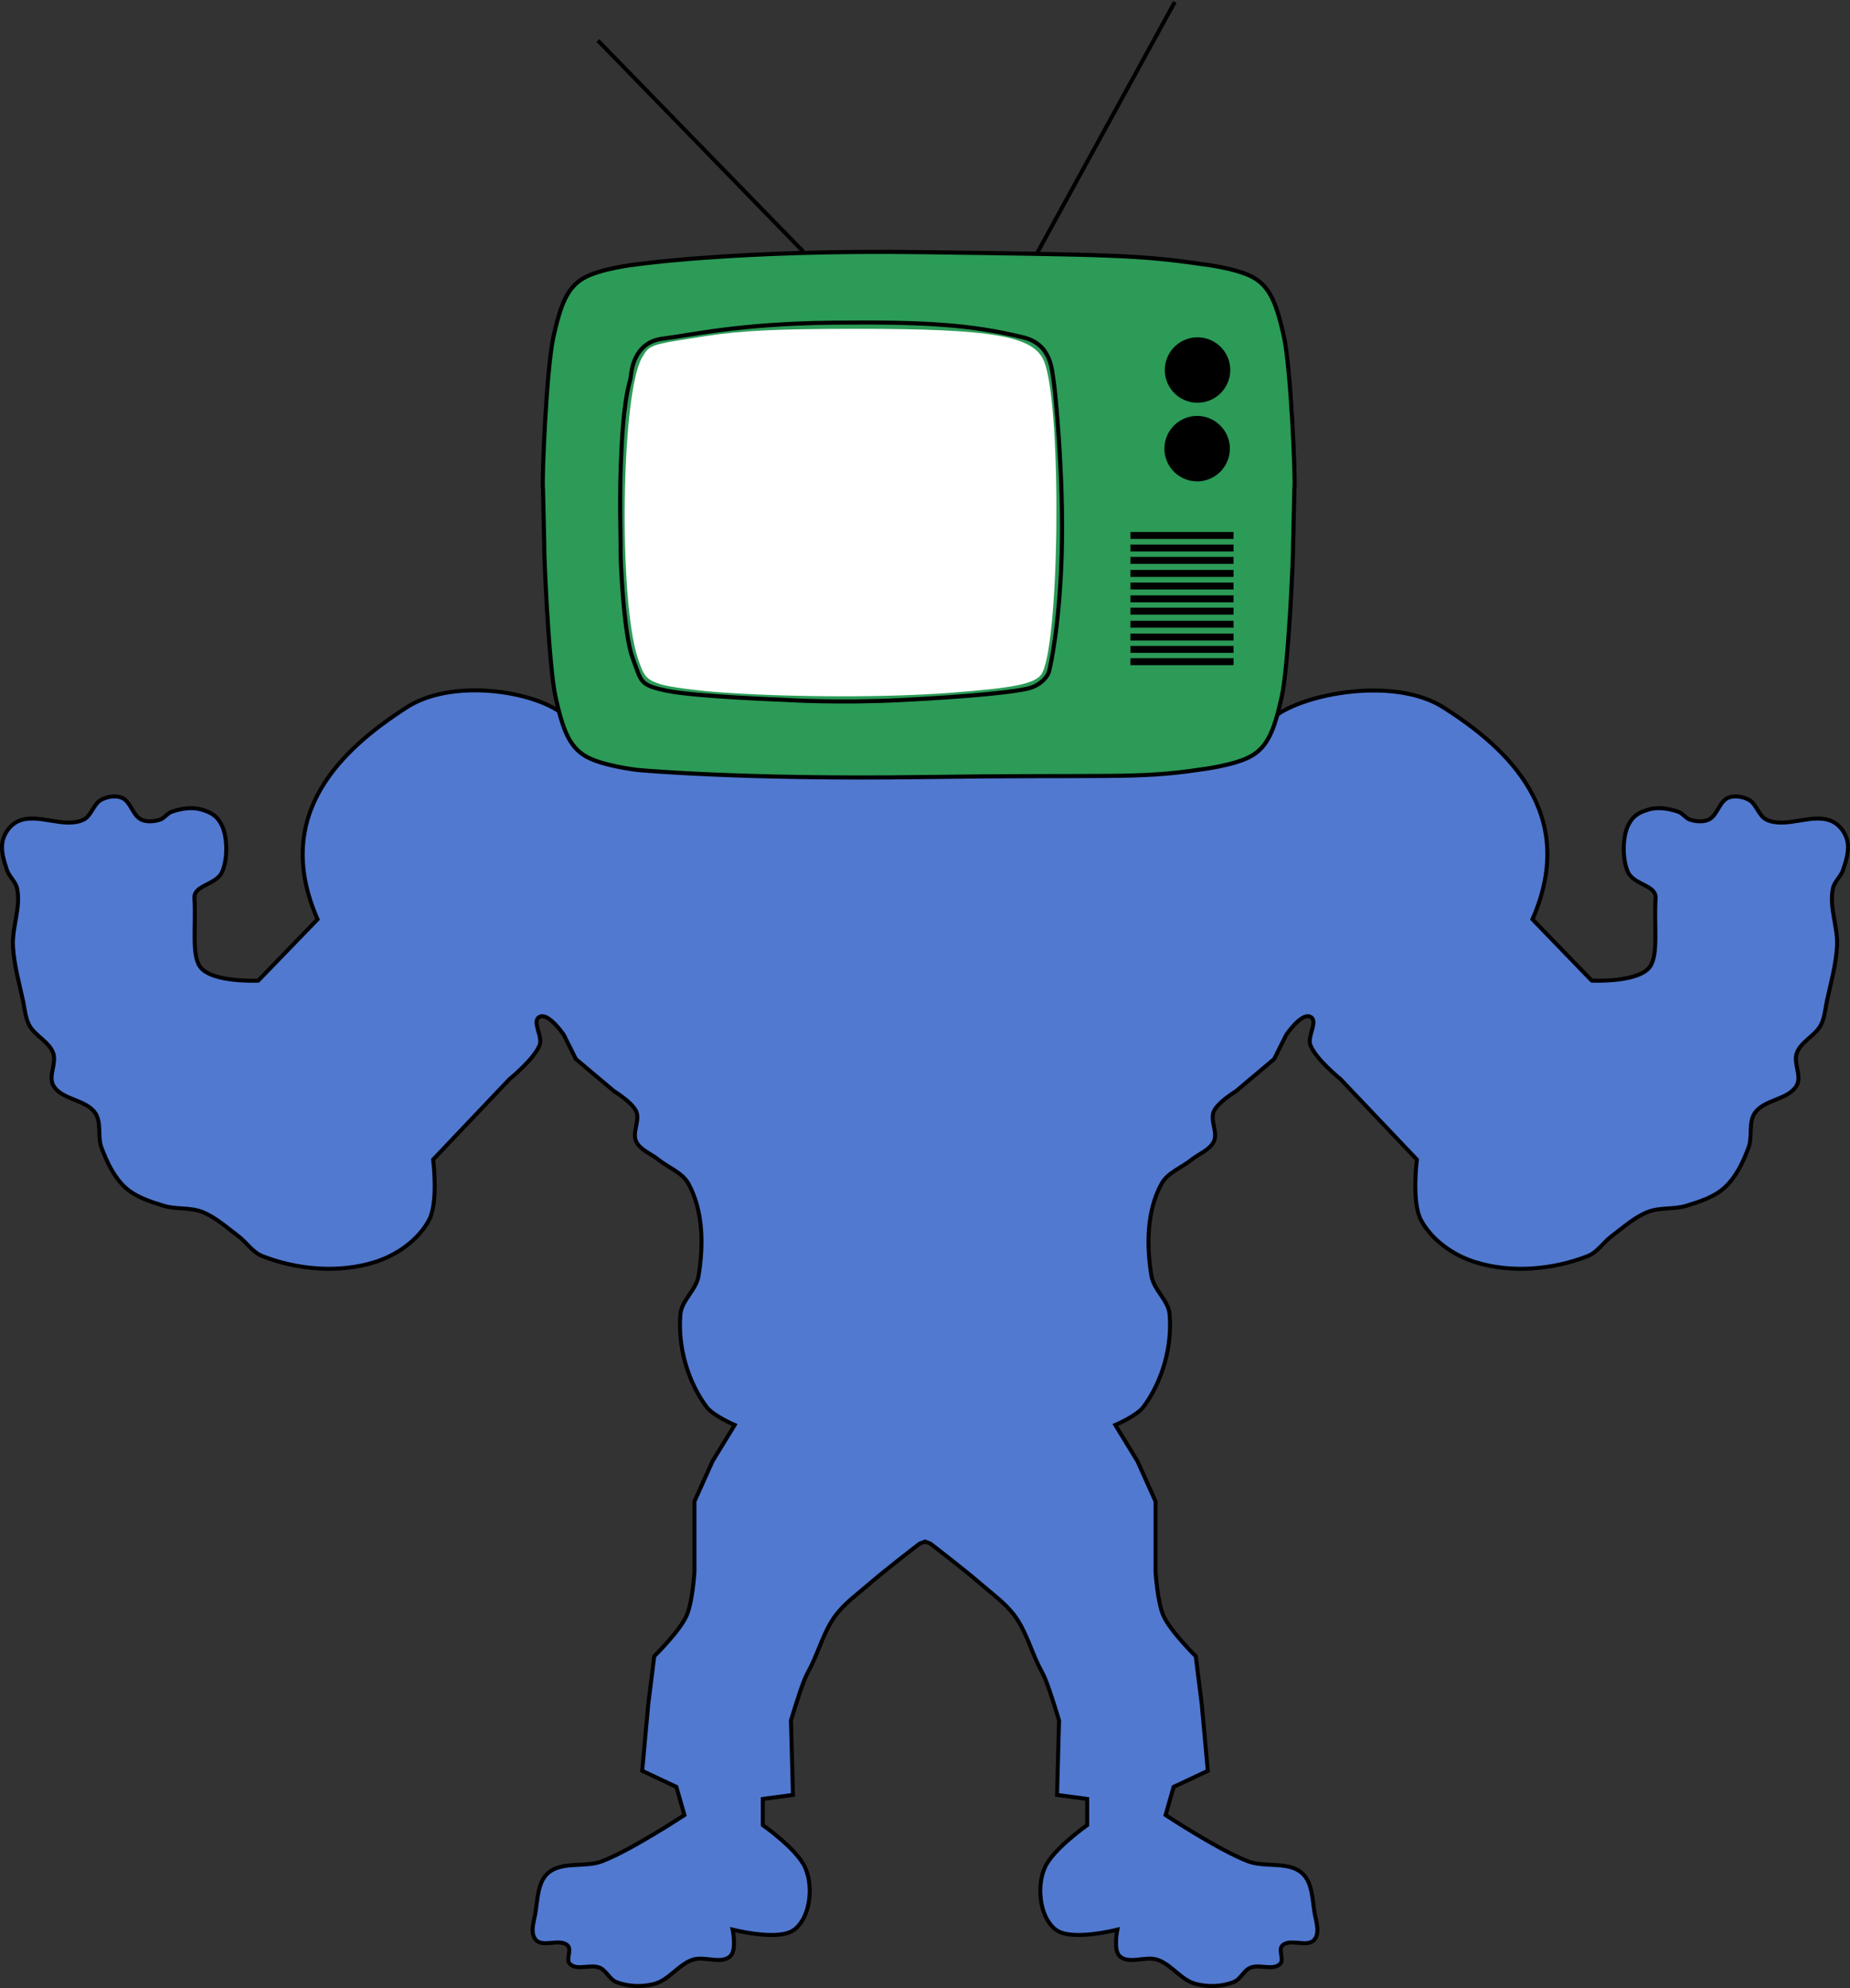 <?xml version="1.0" encoding="UTF-8" standalone="no"?>
<!-- Created with Inkscape (http://www.inkscape.org/) -->

<svg
   xmlns:dc="http://purl.org/dc/elements/1.1/"
   xmlns:cc="http://creativecommons.org/ns#"
   xmlns:rdf="http://www.w3.org/1999/02/22-rdf-syntax-ns#"
   xmlns:svg="http://www.w3.org/2000/svg"
   xmlns="http://www.w3.org/2000/svg"
   version="1.1"
   width="464.806"
   height="499.387"
   id="svg2">
  <rect width="100%" height="100%" fill="#333333" stroke="none"/>
  <defs
     id="defs4" />
  <g
     transform="translate(-53.308,-172.663)"
     id="layer1">
    <path
       d="m 374.342,352.087 c 8.377,-5.597 29.812,-9.19 41.516,-1.781 16.288,10.311 34.124,26.777 22.476,53.286 l 14.9,15.405 c 0,0 11.783,0.591 14.647,-3.536 2.153,-3.102 0.947,-10.346 1.389,-17.173 0.216,-3.335 -5.447,-3.285 -6.945,-6.566 -1.498,-3.281 -1.306,-8.9 0,-11.617 1.306,-2.717 2.994,-3.395 5.051,-4.041 2.415,-0.758 5.18,-0.309 7.576,0.505 1.15,0.39 1.869,1.668 3.03,2.02 1.45,0.439 3.16,0.613 4.546,0 2.289,-1.013 2.714,-4.659 5.051,-5.556 1.58,-0.607 3.541,-0.259 5.051,0.505 2.021,1.023 2.491,4.098 4.546,5.051 5.043,2.338 11.712,-2.012 16.668,0.505 1.711,0.869 3.034,2.693 3.536,4.546 0.665,2.459 -0.209,5.158 -1.01,7.576 -0.545,1.645 -2.149,2.854 -2.525,4.546 -1.064,4.777 1.29,9.761 1.01,14.647 -0.264,4.615 -1.543,9.12 -2.525,13.637 -0.442,2.035 -0.559,4.211 -1.515,6.061 -1.425,2.758 -4.984,4.16 -6.061,7.071 -0.935,2.526 1.271,5.706 0,8.081 -2.005,3.746 -8.282,3.514 -10.607,7.071 -1.59,2.433 -0.498,5.864 -1.515,8.586 -1.374,3.678 -3.152,7.464 -6.061,10.102 -2.622,2.377 -6.214,3.501 -9.596,4.546 -3.094,0.955 -6.58,0.337 -9.596,1.515 -3.393,1.325 -6.173,3.882 -9.091,6.061 -2.107,1.573 -3.613,4.09 -6.061,5.051 -8.789,3.451 -19.275,4.339 -28.284,1.515 -5.495,-1.723 -10.936,-5.52 -13.637,-10.607 -2.374,-4.471 -1.01,-15.152 -1.01,-15.152 l -19.193,-20.203 c 0,0 -6.226,-5.016 -7.576,-8.586 -0.834,-2.205 2.108,-6.017 0,-7.071 -2.259,-1.129 -6.061,4.546 -6.061,4.546 l -3.03,6.061 -9.596,8.081 c 0,0 -4.543,2.762 -5.556,5.051 -1.022,2.309 1.081,5.294 0,7.576 -1.025,2.162 -3.696,3.041 -5.556,4.546 -2.514,2.034 -6.02,3.226 -7.576,6.061 -3.75,6.828 -3.821,15.552 -2.525,23.234 0.589,3.49 4.251,6.069 4.546,9.596 0.671,8.02 -1.776,16.766 -6.566,23.234 -1.668,2.252 -7.071,4.546 -7.071,4.546 l 5.556,9.091 4.546,10.102 0,17.678 c 0,0 0.46,7.686 2.02,11.112 1.787,3.924 8.081,10.102 8.081,10.102 l 1.515,12.122 1.01,11.112 0.505,5.556 -8.586,4.041 -2.02,7.071 c 0,0 13.315,8.792 20.708,11.617 4.35,1.662 10.204,-0.116 13.637,3.03 2.473,2.266 2.519,6.281 3.03,9.596 0.359,2.33 1.505,5.257 0,7.071 -1.75,2.109 -6.217,-0.494 -8.081,1.515 -1.037,1.118 0.561,3.456 -0.505,4.546 -1.782,1.821 -5.256,-0.042 -7.576,1.01 -1.63,0.739 -2.382,2.862 -4.041,3.536 -2.968,1.205 -6.497,1.314 -9.596,0.505 -3.661,-0.956 -6.022,-4.82 -9.596,-6.061 -3.039,-1.055 -7.354,1.296 -9.596,-1.01 -1.53,-1.574 -0.505,-6.566 -0.505,-6.566 0,0 -10.256,2.647 -14.647,0.505 -2.058,-1.004 -3.384,-3.362 -4.041,-5.556 -1.014,-3.391 -0.927,-7.37 0.505,-10.607 2.023,-4.573 10.607,-10.607 10.607,-10.607 l 0,-6.566 -7.576,-1.01 0.505,-18.688 c 0,0 -2.109,-7.164 -3.536,-10.607 -0.432,-1.043 -1.018,-2.016 -1.515,-3.03 -2.054,-4.193 -3.304,-8.859 -6.061,-12.627 -2.321,-3.172 -5.618,-5.505 -8.586,-8.081 -4.07,-3.534 -12.627,-10.102 -12.627,-10.102 l -1.353,-0.505 -1.353,0.505 c 0,0 -8.557,6.568 -12.627,10.102 -2.968,2.577 -6.266,4.909 -8.586,8.081 -2.757,3.768 -4.007,8.434 -6.061,12.627 -0.497,1.014 -1.083,1.987 -1.515,3.03 -1.426,3.443 -3.536,10.607 -3.536,10.607 l 0.505,18.688 -7.576,1.01 0,6.566 c 0,0 8.584,6.034 10.607,10.607 1.432,3.237 1.519,7.215 0.505,10.607 -0.656,2.194 -1.982,4.552 -4.041,5.556 -4.391,2.141 -14.647,-0.505 -14.647,-0.505 0,0 1.025,4.992 -0.505,6.566 -2.242,2.306 -6.558,-0.045 -9.596,1.01 -3.574,1.241 -5.936,5.105 -9.596,6.061 -3.099,0.809 -6.629,0.7 -9.596,-0.505 -1.658,-0.673 -2.411,-2.796 -4.041,-3.536 -2.32,-1.052 -5.794,0.811 -7.576,-1.01 -1.066,-1.09 0.532,-3.428 -0.505,-4.546 -1.864,-2.009 -6.331,0.594 -8.081,-1.515 -1.505,-1.814 -0.359,-4.742 0,-7.071 0.511,-3.315 0.557,-7.33 3.03,-9.596 3.433,-3.146 9.287,-1.369 13.637,-3.03 7.393,-2.825 20.708,-11.617 20.708,-11.617 l -2.02,-7.071 -8.586,-4.041 0.505,-5.556 1.01,-11.112 1.515,-12.122 c 0,0 6.294,-6.177 8.081,-10.102 1.56,-3.426 2.02,-11.112 2.02,-11.112 l 0,-17.678 4.546,-10.102 5.556,-9.091 c 0,0 -5.403,-2.294 -7.071,-4.546 -4.79,-6.467 -7.237,-15.214 -6.566,-23.234 0.295,-3.527 3.957,-6.106 4.546,-9.596 1.295,-7.682 1.224,-16.405 -2.525,-23.234 -1.557,-2.835 -5.062,-4.027 -7.576,-6.061 -1.86,-1.505 -4.531,-2.383 -5.556,-4.546 -1.081,-2.282 1.022,-5.267 0,-7.576 -1.013,-2.289 -5.556,-5.051 -5.556,-5.051 l -9.596,-8.081 -3.03,-6.061 c 0,0 -3.802,-5.675 -6.061,-4.546 -2.108,1.054 0.834,4.866 0,7.071 -1.35,3.57 -7.576,8.586 -7.576,8.586 l -19.193,20.203 c 0,0 1.364,10.682 -1.01,15.152 -2.701,5.086 -8.142,8.884 -13.637,10.607 -9.009,2.824 -19.496,1.935 -28.284,-1.515 -2.448,-0.961 -3.954,-3.477 -6.061,-5.051 -2.918,-2.179 -5.699,-4.736 -9.091,-6.061 -3.017,-1.178 -6.502,-0.56 -9.596,-1.515 -3.382,-1.044 -6.974,-2.169 -9.596,-4.546 -2.909,-2.637 -4.687,-6.423 -6.061,-10.102 -1.017,-2.723 0.074,-6.153 -1.515,-8.586 -2.324,-3.557 -8.602,-3.325 -10.607,-7.071 -1.271,-2.375 0.935,-5.555 0,-8.081 -1.077,-2.912 -4.636,-4.313 -6.061,-7.071 -0.956,-1.85 -1.073,-4.026 -1.515,-6.061 -0.982,-4.517 -2.261,-9.022 -2.525,-13.637 -0.279,-4.886 2.074,-9.87 1.01,-14.647 -0.377,-1.692 -1.98,-2.9 -2.525,-4.546 -0.801,-2.419 -1.676,-5.117 -1.01,-7.576 0.501,-1.853 1.824,-3.676 3.536,-4.546 4.956,-2.517 11.625,1.833 16.668,-0.505 2.055,-0.953 2.525,-4.027 4.546,-5.051 1.509,-0.764 3.471,-1.112 5.051,-0.505 2.336,0.897 2.762,4.543 5.051,5.556 1.386,0.613 3.095,0.439 4.546,0 1.162,-0.352 1.881,-1.63 3.03,-2.02 2.397,-0.814 5.161,-1.263 7.576,-0.505 2.057,0.646 3.745,1.324 5.051,4.041 1.306,2.717 1.498,8.336 0,11.617 -1.498,3.281 -7.161,3.231 -6.945,6.566 0.442,6.826 -0.764,14.07 1.389,17.173 2.864,4.126 14.647,3.536 14.647,3.536 l 14.9,-15.405 c -11.648,-26.508 6.26,-42.862 22.476,-53.286 10.755,-6.913 29.962,-4.483 38.339,1.114"
       id="path3185"
       style="fill:#5179d0;fill-opacity:1;stroke:#000000;stroke-width:1px;stroke-linecap:butt;stroke-linejoin:miter;stroke-opacity:1" />
    <path
       d="m 378.187,309.549 c 0,0 0.138,-4.879 0.332,-14.097 0.338,-1.77 -0.867,-30.345 -2.624,-38.221 -1.757,-7.876 -3.352,-12.367 -7.583,-14.808 -4.231,-2.441 -13.015,-3.41 -13.015,-3.41 -15.763,-2.331 -23.893,-2.358 -70.142,-3.008 -46.249,-0.65 -72.22,3.109 -72.22,3.109 0,0 -8.776,0.975 -13.007,3.416 -4.231,2.441 -5.826,6.932 -7.583,14.808 -1.757,7.876 -2.95,36.451 -2.613,38.221 0.194,9.218 0.321,14.097 0.321,14.097 m -0.008,-0.017 c -0.098,1.757 1.107,30.332 2.864,38.208 1.757,7.876 3.352,12.367 7.583,14.808 4.231,2.441 13.015,3.423 13.015,3.423 0,0 25.877,2.435 71.701,1.784 45.824,-0.651 53.765,0.521 69.454,-1.86 0,0 8.854,-1.014 13.085,-3.454 4.231,-2.441 5.826,-6.932 7.583,-14.808 1.757,-7.876 2.962,-36.451 2.864,-38.208"
       id="path3075-4"
       style="fill:#2b9b57;fill-opacity:1;stroke:#000000;stroke-width:1.035px;stroke-linecap:butt;stroke-linejoin:miter;stroke-opacity:1" />
    <path
       d="m 250.379,348.466 c 0,0 -22.463,-0.82 -29.48,-2.278 -7.017,-1.458 -6.379,-2.187 -8.657,-8.293 -2.278,-6.106 -3.098,-25.151 -3.007,-27.247 0.091,-2.096 -0.456,-12.758 0.273,-26.154 0.729,-13.396 2.141,-15.811 2.278,-17.132 0.137,-1.321 0.683,-8.703 7.974,-9.614 7.29,-0.911 19.045,-3.766 42.758,-4.024 23.713,-0.258 34.836,0.537 47.812,3.673 7.23,1.747 7.211,8.195 7.732,11.148 0.275,1.557 2.577,24.163 1.998,43.173 -0.58,19.009 -2.964,28.674 -3.157,29.512 -0.193,0.838 -1.224,2.771 -4.06,3.995 -2.835,1.224 -16.496,2.449 -32.992,3.286 -16.496,0.838 -29.472,-0.045 -29.472,-0.045 z"
       id="path3096"
       style="fill:none;stroke:#000000;stroke-width:1.031px;stroke-linecap:butt;stroke-linejoin:miter;stroke-opacity:1" />
    <path
       d="m 343.188,258.706 a 7.969,7.969 0 1 1 -15.938,0 7.969,7.969 0 1 1 15.938,0 z"
       transform="matrix(1.031,0,0,1.031,8.572,-1.109)"
       id="path3098"
       style="fill:#000000;fill-opacity:1" />
    <path
       d="m 343.188,258.706 a 7.969,7.969 0 1 1 -15.938,0 7.969,7.969 0 1 1 15.938,0 z"
       transform="matrix(1.031,0,0,1.031,8.475,18.641)"
       id="path3098-5"
       style="fill:#000000;fill-opacity:1" />
    <rect
       width="25.904"
       height="1.74"
       x="337.329"
       y="306.306"
       id="rect3118"
       style="fill:#000000;fill-opacity:1" />
    <rect
       width="25.904"
       height="1.74"
       x="337.329"
       y="309.463"
       id="rect3138"
       style="fill:#000000;fill-opacity:1" />
    <rect
       width="25.904"
       height="1.74"
       x="337.329"
       y="312.556"
       id="rect3140"
       style="fill:#000000;fill-opacity:1" />
    <rect
       width="25.904"
       height="1.74"
       x="337.329"
       y="315.842"
       id="rect3142"
       style="fill:#000000;fill-opacity:1" />
    <rect
       width="25.904"
       height="1.74"
       x="337.329"
       y="319"
       id="rect3144"
       style="fill:#000000;fill-opacity:1" />
    <rect
       width="25.904"
       height="1.74"
       x="337.329"
       y="322.221"
       id="rect3146"
       style="fill:#000000;fill-opacity:1" />
    <rect
       width="25.904"
       height="1.74"
       x="337.329"
       y="325.314"
       id="rect3148"
       style="fill:#000000;fill-opacity:1" />
    <rect
       width="25.904"
       height="1.74"
       x="337.329"
       y="328.601"
       id="rect3150"
       style="fill:#000000;fill-opacity:1" />
    <rect
       width="25.904"
       height="1.74"
       x="337.329"
       y="331.823"
       id="rect3152"
       style="fill:#000000;fill-opacity:1" />
    <rect
       width="25.904"
       height="1.74"
       x="337.329"
       y="334.915"
       id="rect3154"
       style="fill:#000000;fill-opacity:1" />
    <rect
       width="25.904"
       height="1.74"
       x="337.329"
       y="338.008"
       id="rect3156"
       style="fill:#000000;fill-opacity:1" />
    <path
       d="m 255.156,235.893 -51.625,-53.047"
       id="path3181"
       style="fill:none;stroke:#000000;stroke-width:1px;stroke-linecap:butt;stroke-linejoin:miter;stroke-opacity:1" />
    <path
       d="m 313.69,236.582 34.781,-63.419"
       id="path3183"
       style="fill:none;stroke:#000000;stroke-width:1px;stroke-linecap:butt;stroke-linejoin:miter;stroke-opacity:1" />
    <path
       d="m 235.248,346.646 c -6.629,-0.45 -13.829,-1.397 -16,-2.106 -3.52,-1.149 -4.136,-1.856 -5.684,-6.522 -4.907,-14.79 -4.185,-66.604 1.053,-75.518 1.93,-3.284 1.676,-3.199 16.184,-5.439 8.779,-1.355 17.652,-1.779 37.5,-1.793 34.428,-0.023 44.774,1.766 47.334,8.186 4.579,11.484 3.915,73.076 -0.85,78.817 -1.836,2.212 -7.071,3.237 -22.54,4.412 -15.797,1.2 -38.979,1.185 -56.996,-0.037 l 0,10e-6 z"
       id="path3189"
       style="fill:#ffffff;fill-opacity:1" />
  </g>
</svg>
